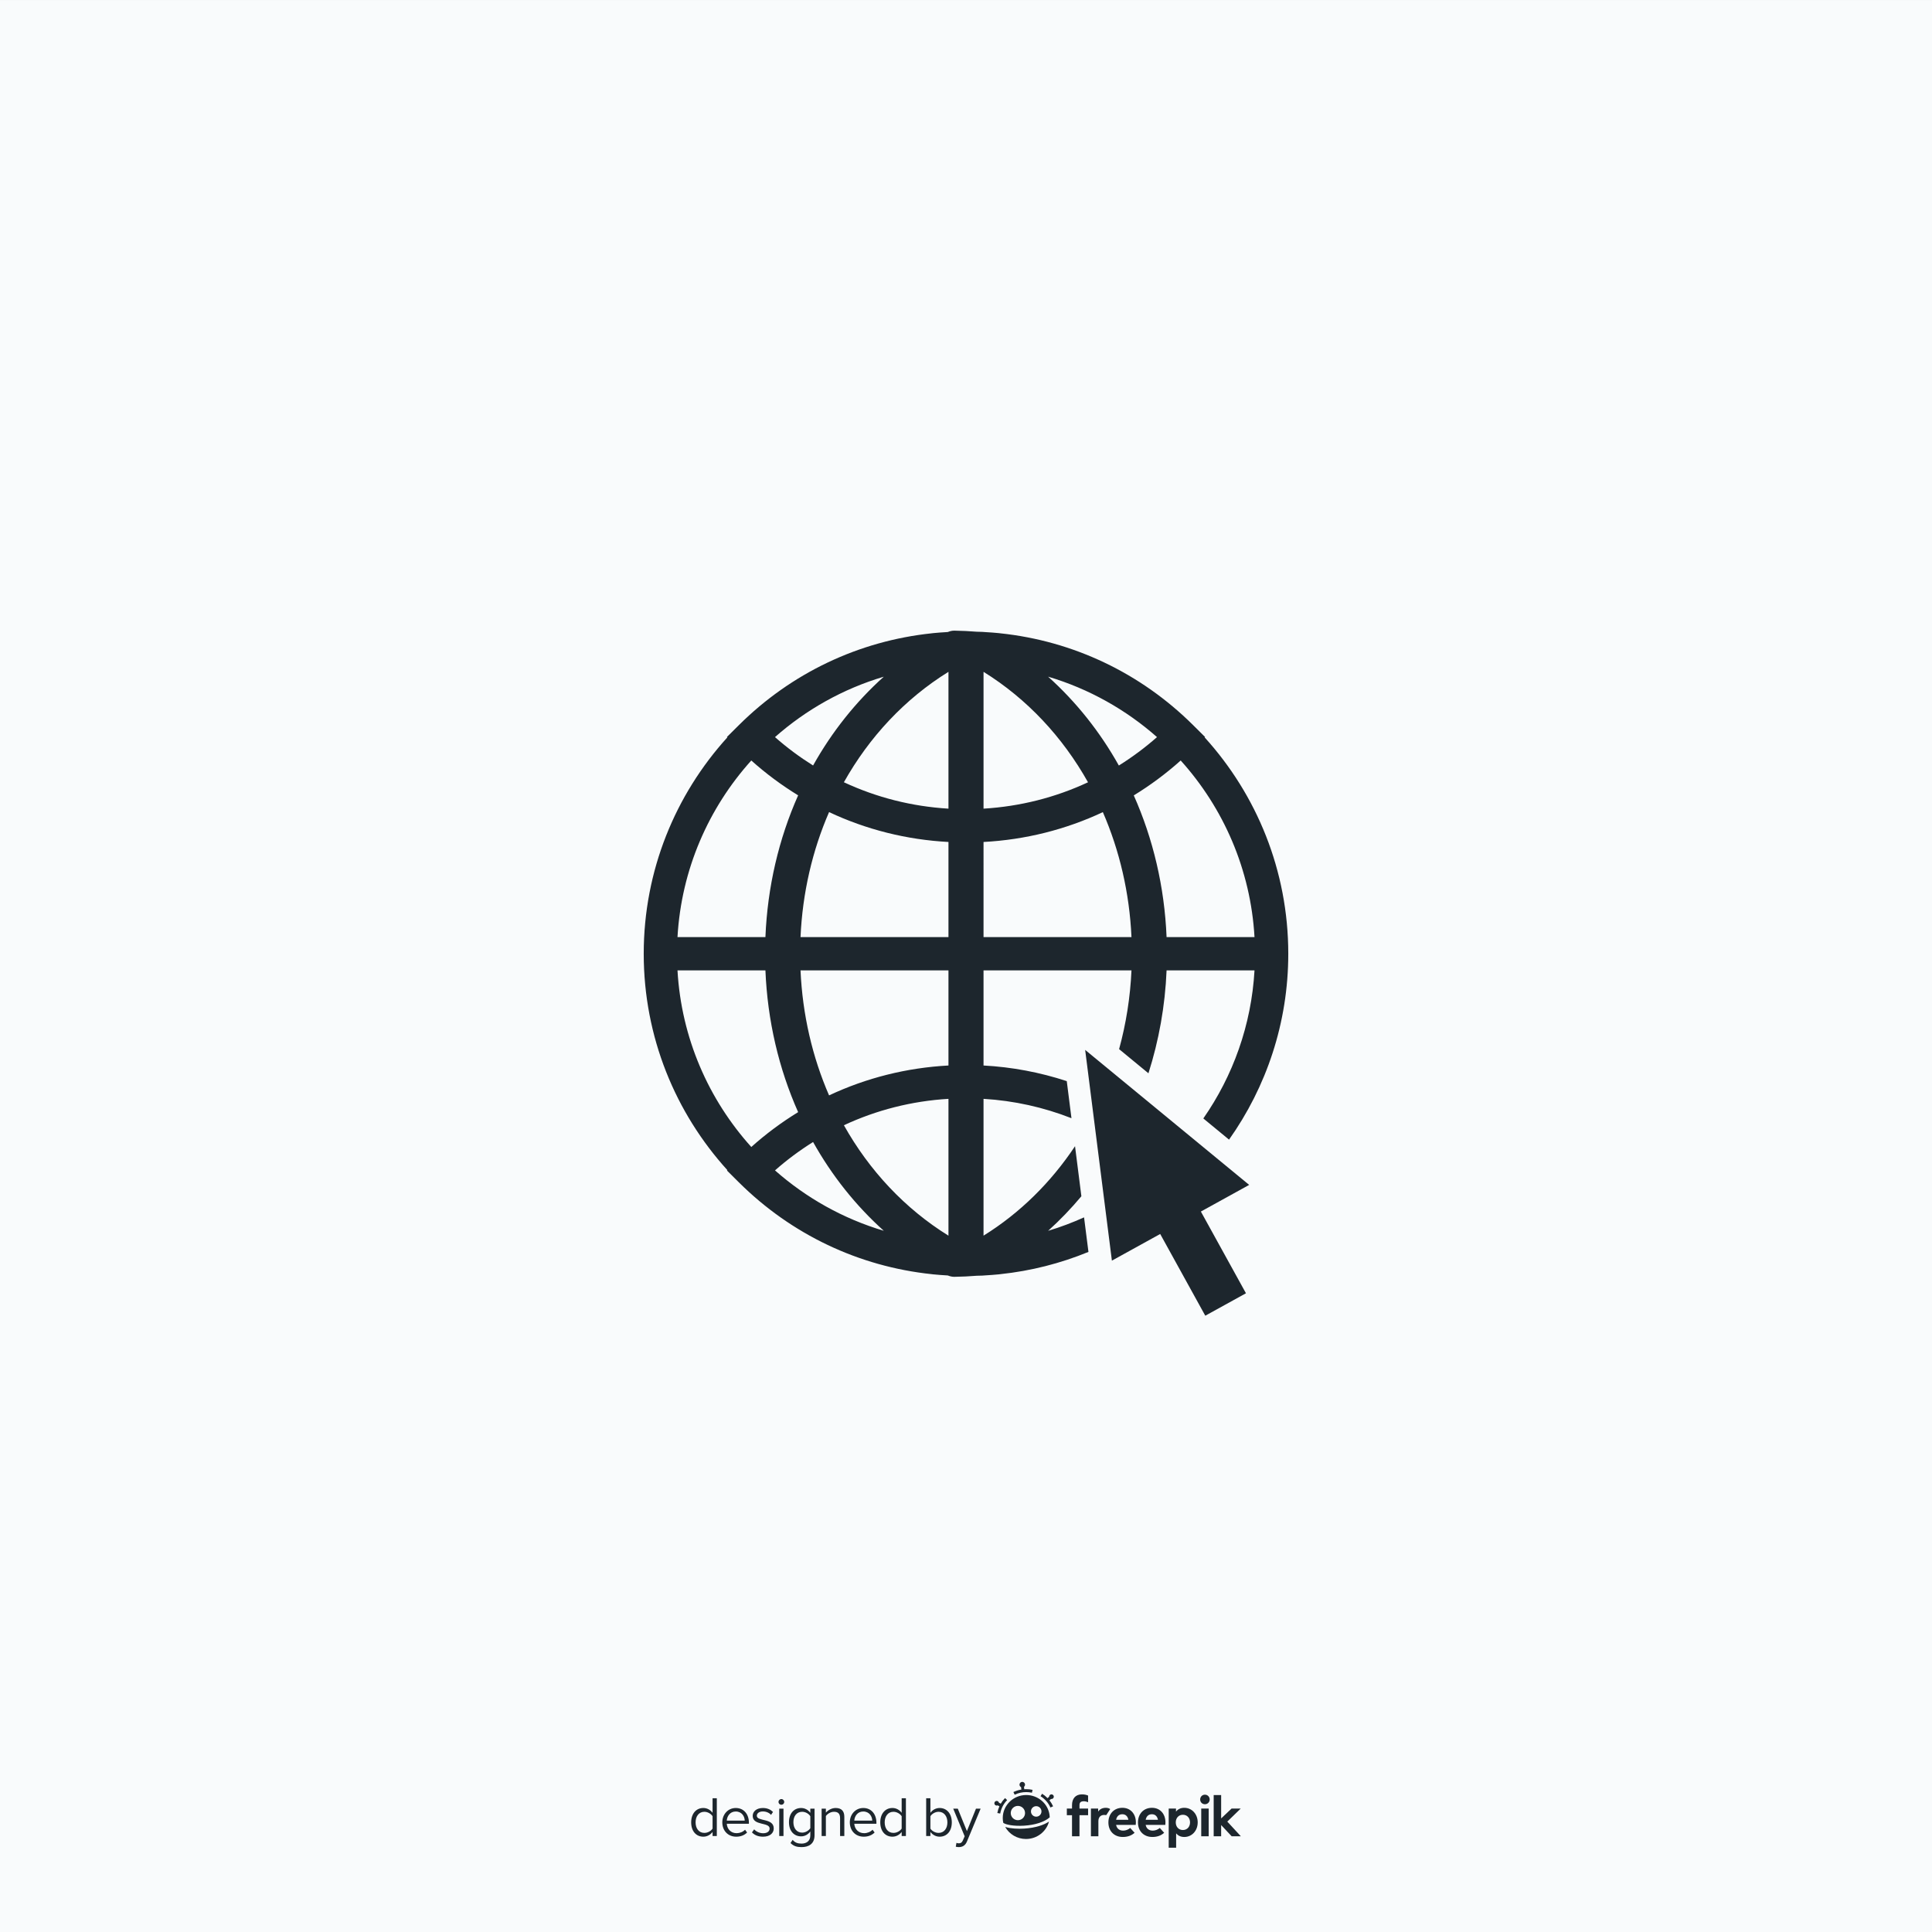 <?xml version="1.0" encoding="utf-8"?>
<!-- Generator: Adobe Illustrator 27.5.0, SVG Export Plug-In . SVG Version: 6.00 Build 0)  -->
<svg version="1.1" xmlns="http://www.w3.org/2000/svg" xmlns:xlink="http://www.w3.org/1999/xlink" x="0px" y="0px"
	 viewBox="0 0 500 500" style="enable-background:new 0 0 500 500;" xml:space="preserve">
<rect x="0" y="0" width="500" height="500" fill="#808080" stroke="none"/>
<g id="BACKGROUND">
	<g>
		<rect y="0.006" style="fill:#F9FBFC;" width="500" height="500"/>
	</g>
</g>
<g id="OBJECTS">
	<g>
		<path style="fill:#1D262D;" d="M280.553,315.052c-3.006,1.35-6.104,2.532-9.305,3.482c3.079-2.765,5.946-5.763,8.611-8.945
			l-1.643-12.953c-6.219,9.337-14.208,17.276-23.679,23.15V284.38c7.893,0.471,15.548,2.182,22.758,5.009l-1.216-9.595
			c-6.908-2.263-14.133-3.645-21.542-4.042V251.13h38.288c-0.316,7.023-1.412,13.858-3.202,20.385l7.592,6.25
			c2.693-8.449,4.314-17.394,4.695-26.635h22.756c-0.808,14.189-5.59,27.327-13.245,38.326l6.655,5.479
			c9.642-13.606,15.329-30.201,15.329-48.108c0-21.531-8.202-41.183-21.646-55.996l0.104-0.104l-3.07-3.051
			c-13.612-13.531-31.078-21.789-49.899-23.775c-0.14-0.014-0.279-0.036-0.419-0.05c-1.149-0.115-2.303-0.196-3.461-0.263
			c-0.259-0.017-0.516-0.045-0.776-0.056c-0.485-0.025-0.972-0.025-1.458-0.042c-1.868-0.148-3.792-0.252-5.774-0.277
			c-0.598-0.011-1.168,0.135-1.715,0.353c-0.102,0.006-0.203,0.017-0.304,0.023c-1.158,0.067-2.313,0.148-3.461,0.263
			c-0.14,0.014-0.279,0.036-0.419,0.05c-18.821,1.986-36.288,10.245-49.899,23.775l-3.07,3.051l0.104,0.104
			c-13.444,14.814-21.646,34.465-21.646,55.996c0,21.534,8.202,41.186,21.646,55.997l-0.104,0.104l3.07,3.053
			c13.612,13.528,31.078,21.786,49.899,23.772c0.14,0.014,0.279,0.036,0.419,0.05c1.149,0.115,2.303,0.196,3.461,0.266
			c0.101,0.006,0.202,0.017,0.304,0.022c0.531,0.21,1.086,0.35,1.659,0.35c0.018,0,0.038,0,0.056,0
			c1.982-0.025,3.905-0.129,5.774-0.277c0.486-0.017,0.974-0.017,1.458-0.039c0.26-0.014,0.517-0.042,0.776-0.056
			c1.158-0.07,2.313-0.151,3.461-0.266c0.14-0.014,0.279-0.036,0.419-0.05c7.9-0.832,15.556-2.785,22.795-5.757L280.553,315.052z
			 M324.666,242.524h-22.756c-0.535-12.996-3.482-25.431-8.488-36.676c4.276-2.619,8.342-5.631,12.142-9.034
			C316.614,209.079,323.668,225.005,324.666,242.524z M299.433,190.761c-3.108,2.743-6.415,5.191-9.876,7.356
			c-4.853-8.679-11.025-16.455-18.308-22.996C281.801,178.253,291.382,183.654,299.433,190.761z M254.538,173.871
			c11.264,6.987,20.467,16.87,27.04,28.582c-8.428,3.933-17.568,6.258-27.04,6.824V173.871z M254.538,217.903
			c10.825-0.577,21.271-3.21,30.88-7.723c4.327,9.934,6.891,20.893,7.408,32.345h-38.288V217.903z M228.726,175.129
			c-7.283,6.536-13.451,14.304-18.301,22.977c-3.454-2.163-6.755-4.606-9.858-7.345
			C208.611,183.659,218.183,178.261,228.726,175.129z M194.435,196.814c3.793,3.398,7.854,6.407,12.122,9.02
			c-4.998,11.236-7.935,23.674-8.467,36.69h-22.756C176.332,225.005,183.386,209.079,194.435,196.814z M175.334,251.13h22.756
			c0.532,13.015,3.469,25.453,8.467,36.69c-4.268,2.616-8.329,5.622-12.122,9.02C183.386,284.576,176.332,268.653,175.334,251.13z
			 M200.567,302.897c3.103-2.74,6.405-5.183,9.858-7.345c4.851,8.673,11.018,16.439,18.301,22.977
			C218.183,315.393,208.611,309.995,200.567,302.897z M245.462,319.789c-11.278-6.99-20.489-16.859-27.061-28.577
			c8.434-3.936,17.58-6.267,27.061-6.832V319.789z M245.462,275.751c-10.832,0.58-21.286,3.216-30.899,7.735
			c-4.318-9.925-6.875-20.887-7.389-32.356h38.288V275.751z M245.462,242.524h-38.288c0.514-11.469,3.07-22.428,7.389-32.353
			c9.613,4.519,20.067,7.155,30.899,7.732V242.524z M245.462,209.278c-9.481-0.566-18.628-2.896-27.063-6.832
			c6.573-11.718,15.784-21.59,27.063-28.577V209.278z"/>
	</g>
	<polygon style="fill:#1D262D;" points="323.284,306.65 280.839,271.715 287.757,326.252 300.257,319.355 311.926,340.505 
		322.453,334.698 310.784,313.547 	"/>
</g>
<g id="DESIGNED_BY_FREEPIK">
	<g>
		<g id="XMLID_1_">
			<g id="XMLID_48_">
				<path id="XMLID_56_" style="fill:#1D262D;" d="M260.104,465.335c-0.432,0.443-0.803,0.931-1.108,1.453l-0.465-0.241
					c-0.067-0.298-0.349-0.503-0.659-0.466c-0.331,0.039-0.568,0.339-0.529,0.67c0.039,0.331,0.339,0.568,0.67,0.529
					c0.065-0.008,0.127-0.026,0.184-0.052l0.451,0.234c-0.251,0.554-0.433,1.139-0.539,1.744l0.747,0.132
					c0.23-1.306,0.85-2.507,1.792-3.473L260.104,465.335z"/>
				<path id="XMLID_55_" style="fill:#1D262D;" d="M265.592,463.033c-0.171,0-0.341,0.006-0.51,0.017l-0.074-0.626
					c0.188-0.149,0.296-0.389,0.266-0.645c-0.046-0.393-0.402-0.674-0.795-0.628c-0.393,0.046-0.674,0.402-0.628,0.795
					c0.03,0.254,0.189,0.461,0.405,0.564l0.073,0.624c-0.714,0.116-1.403,0.332-2.06,0.646l0.327,0.684
					c0.934-0.447,1.942-0.673,2.995-0.673c0.496,0,0.993,0.053,1.475,0.158l0.161-0.741
					C266.692,463.092,266.142,463.033,265.592,463.033z"/>
				<path id="XMLID_54_" style="fill:#1D262D;" d="M272.194,465.58c0.331-0.04,0.566-0.341,0.526-0.672
					c-0.04-0.331-0.341-0.566-0.672-0.526c-0.309,0.038-0.535,0.304-0.53,0.609l-0.416,0.363c-0.418-0.43-0.89-0.813-1.408-1.139
					l-0.404,0.641c1.134,0.715,2.021,1.726,2.563,2.925l0.69-0.313c-0.251-0.554-0.567-1.072-0.942-1.545l0.402-0.351
					C272.065,465.585,272.129,465.588,272.194,465.58z"/>
				<path id="XMLID_53_" style="fill:#1D262D;" d="M265.044,473.241c-0.386,0.023-0.775,0.035-1.157,0.035
					c-0.88,0-1.733-0.061-2.478-0.179c-0.39-0.062-0.846-0.155-1.27-0.292c1.046,1.861,3.069,3.125,5.388,3.125
					c2.855,0,5.262-1.916,5.95-4.504c-0.682,0.449-1.505,0.825-2.459,1.123C267.839,472.916,266.463,473.156,265.044,473.241z"/>
				<path id="XMLID_49_" style="fill:#1D262D;" d="M265.592,464.549c-3.352,0-6.08,2.666-6.08,5.944
					c0,0.426,0.046,0.849,0.137,1.261c0.673,0.483,2.706,0.89,5.348,0.731c2.879-0.173,5.297-0.957,6.672-2.159
					c-0.005-0.195-0.021-0.39-0.045-0.582C271.244,466.783,268.65,464.549,265.592,464.549z M263.432,471.064
					c-1.02,0-1.85-0.83-1.85-1.85c0-1.02,0.83-1.85,1.85-1.85c1.02,0,1.85,0.83,1.85,1.85
					C265.282,470.234,264.452,471.064,263.432,471.064z M268.17,470.155c-0.75,0-1.36-0.61-1.36-1.36c0-0.75,0.61-1.36,1.36-1.36
					c0.75,0,1.361,0.61,1.361,1.36C269.53,469.545,268.92,470.155,268.17,470.155z"/>
			</g>
			<path id="XMLID_46_" style="fill:#1D262D;" d="M281.595,466.416c-0.295-0.116-0.805-0.309-1.382-0.237
				c-0.551,0.069-0.844,0.34-0.844,1.007v0.866h2.228v1.717h-2.228v5.455h-1.932v-5.455h-1.34v-1.717h1.34v-0.888
				c0-1.68,0.896-2.783,2.568-2.783c0.643,0,1.157,0.122,1.59,0.308L281.595,466.416z"/>
			<path id="XMLID_44_" style="fill:#1D262D;" d="M286.298,469.748c-0.177-0.03-0.358-0.046-0.526-0.046
				c-0.896,0-1.51,0.548-1.51,1.613v3.908h-1.932v-7.172h1.873v0.785c0.451-0.673,1.14-0.977,2.021-0.977
				c0.414,0,0.848,0.128,1.094,0.337L286.298,469.748z"/>
			<path id="XMLID_35_" style="fill:#1D262D;" d="M293.965,471.626c0,0.222-0.015,0.489-0.037,0.651h-5.085
				c0.207,1.036,0.933,1.488,1.843,1.488c0.622,0,1.295-0.252,1.813-0.688l1.133,1.243c-0.814,0.748-1.85,1.088-3.057,1.088
				c-2.198,0-3.723-1.495-3.723-3.752c0-2.258,1.48-3.797,3.626-3.797C292.544,467.859,293.958,469.391,293.965,471.626z
				 M288.851,470.96h3.175c-0.177-0.918-0.733-1.436-1.562-1.436C289.554,469.524,289.021,470.072,288.851,470.96z"/>
			<path id="XMLID_10_" style="fill:#1D262D;" d="M301.618,471.626c0,0.222-0.015,0.489-0.037,0.651h-5.085
				c0.207,1.036,0.933,1.488,1.843,1.488c0.622,0,1.295-0.252,1.813-0.688l1.132,1.243c-0.814,0.748-1.85,1.088-3.057,1.088
				c-2.198,0-3.723-1.495-3.723-3.752c0-2.258,1.48-3.797,3.627-3.797C300.197,467.859,301.611,469.391,301.618,471.626z
				 M296.504,470.96h3.175c-0.178-0.918-0.733-1.436-1.562-1.436C297.207,469.524,296.674,470.072,296.504,470.96z"/>
			<path id="XMLID_7_" style="fill:#1D262D;" d="M309.964,471.634c0,2.154-1.495,3.775-3.471,3.775
				c-0.962,0-1.643-0.377-2.109-0.933v3.708h-1.924v-10.133h1.887v0.792c0.466-0.585,1.155-0.984,2.139-0.984
				C308.469,467.859,309.964,469.48,309.964,471.634z M304.287,471.634c0,1.132,0.748,1.976,1.843,1.976
				c1.14,0,1.85-0.881,1.85-1.976c0-1.095-0.71-1.976-1.85-1.976C305.035,469.658,304.287,470.501,304.287,471.634z"/>
			<path id="XMLID_4_" style="fill:#1D262D;" d="M313.068,465.705c0,0.696-0.54,1.229-1.236,1.229c-0.696,0-1.229-0.533-1.229-1.229
				c0-0.696,0.533-1.243,1.229-1.243C312.527,464.462,313.068,465.009,313.068,465.705z M312.809,475.223h-1.932v-7.172h1.932
				V475.223z"/>
			<path id="XMLID_2_" style="fill:#1D262D;" d="M316.032,470.605l2.701-2.554h2.368l-3.479,3.375l3.501,3.797h-2.376l-2.716-2.901
				v2.901H314.1v-10.658h1.932V470.605z"/>
		</g>
		<g>
			<path style="fill:#1D262D;" d="M184.412,475.158v-1.055c-0.527,0.718-1.391,1.23-2.387,1.23c-1.846,0-3.149-1.406-3.149-3.706
				c0-2.256,1.289-3.721,3.149-3.721c0.952,0,1.816,0.469,2.387,1.245v-3.765h1.099v9.77H184.412z M184.412,473.24v-3.208
				c-0.395-0.615-1.245-1.143-2.124-1.143c-1.421,0-2.27,1.172-2.27,2.739c0,1.567,0.85,2.724,2.27,2.724
				C183.168,474.353,184.017,473.855,184.412,473.24z"/>
			<path style="fill:#1D262D;" d="M186.932,471.614c0-2.051,1.465-3.706,3.486-3.706c2.139,0,3.398,1.67,3.398,3.794v0.279h-5.727
				c0.088,1.333,1.025,2.446,2.549,2.446c0.805,0,1.626-0.322,2.182-0.893l0.527,0.718c-0.703,0.703-1.655,1.084-2.812,1.084
				C188.44,475.334,186.932,473.826,186.932,471.614z M190.403,468.816c-1.509,0-2.256,1.274-2.314,2.358h4.643
				C192.718,470.119,192.015,468.816,190.403,468.816z"/>
			<path style="fill:#1D262D;" d="M194.607,474.221l0.571-0.791c0.469,0.542,1.362,1.011,2.329,1.011c1.084,0,1.67-0.513,1.67-1.216
				c0-1.714-4.38-0.659-4.38-3.281c0-1.098,0.952-2.036,2.636-2.036c1.201,0,2.051,0.454,2.622,1.025l-0.513,0.762
				c-0.424-0.513-1.201-0.894-2.109-0.894c-0.967,0-1.567,0.483-1.567,1.113c0,1.553,4.38,0.527,4.38,3.281
				c0,1.187-0.952,2.139-2.783,2.139C196.306,475.334,195.325,474.983,194.607,474.221z"/>
			<path style="fill:#1D262D;" d="M201.477,466.34c0-0.41,0.337-0.747,0.732-0.747c0.41,0,0.747,0.337,0.747,0.747
				c0,0.41-0.337,0.732-0.747,0.732C201.814,467.073,201.477,466.751,201.477,466.34z M201.667,475.158v-7.075h1.099v7.075H201.667z
				"/>
			<path style="fill:#1D262D;" d="M204.582,476.975l0.556-0.82c0.586,0.703,1.289,0.967,2.3,0.967c1.172,0,2.27-0.571,2.27-2.124
				v-1.011c-0.513,0.718-1.377,1.26-2.373,1.26c-1.845,0-3.149-1.377-3.149-3.662c0-2.27,1.289-3.676,3.149-3.676
				c0.952,0,1.802,0.469,2.373,1.245v-1.069h1.098v6.87c0,2.344-1.641,3.076-3.369,3.076
				C206.237,478.029,205.417,477.795,204.582,476.975z M209.709,473.122v-3.091c-0.381-0.615-1.23-1.143-2.109-1.143
				c-1.421,0-2.27,1.128-2.27,2.695c0,1.553,0.849,2.695,2.27,2.695C208.478,474.28,209.328,473.738,209.709,473.122z"/>
			<path style="fill:#1D262D;" d="M217.413,475.158v-4.629c0-1.245-0.63-1.641-1.582-1.641c-0.865,0-1.685,0.527-2.095,1.099v5.17
				h-1.099v-7.075h1.099v1.025c0.498-0.586,1.464-1.201,2.519-1.201c1.48,0,2.256,0.747,2.256,2.285v4.966H217.413z"/>
			<path style="fill:#1D262D;" d="M219.932,471.614c0-2.051,1.465-3.706,3.486-3.706c2.139,0,3.398,1.67,3.398,3.794v0.279h-5.727
				c0.088,1.333,1.025,2.446,2.549,2.446c0.806,0,1.626-0.322,2.183-0.893l0.527,0.718c-0.703,0.703-1.655,1.084-2.812,1.084
				C221.441,475.334,219.932,473.826,219.932,471.614z M223.404,468.816c-1.509,0-2.256,1.274-2.314,2.358h4.643
				C225.718,470.119,225.015,468.816,223.404,468.816z"/>
			<path style="fill:#1D262D;" d="M233.35,475.158v-1.055c-0.527,0.718-1.392,1.23-2.388,1.23c-1.846,0-3.149-1.406-3.149-3.706
				c0-2.256,1.289-3.721,3.149-3.721c0.952,0,1.817,0.469,2.388,1.245v-3.765h1.098v9.77H233.35z M233.35,473.24v-3.208
				c-0.396-0.615-1.245-1.143-2.124-1.143c-1.421,0-2.27,1.172-2.27,2.739c0,1.567,0.849,2.724,2.27,2.724
				C232.105,474.353,232.954,473.855,233.35,473.24z"/>
			<path style="fill:#1D262D;" d="M239.692,475.158v-9.77h1.098v3.765c0.572-0.776,1.421-1.245,2.388-1.245
				c1.845,0,3.149,1.465,3.149,3.721c0,2.299-1.304,3.706-3.149,3.706c-0.996,0-1.86-0.513-2.388-1.23v1.055H239.692z
				 M242.9,474.353c1.436,0,2.285-1.157,2.285-2.724c0-1.567-0.85-2.739-2.285-2.739c-0.864,0-1.728,0.527-2.109,1.143v3.208
				C241.171,473.855,242.036,474.353,242.9,474.353z"/>
			<path style="fill:#1D262D;" d="M247.528,476.931c0.161,0.073,0.425,0.117,0.601,0.117c0.483,0,0.805-0.161,1.055-0.747
				l0.469-1.069l-2.959-7.148h1.187l2.358,5.801l2.344-5.801h1.201l-3.545,8.51c-0.425,1.025-1.143,1.421-2.08,1.435
				c-0.234,0-0.601-0.044-0.805-0.103L247.528,476.931z"/>
		</g>
	</g>
</g>
</svg>
